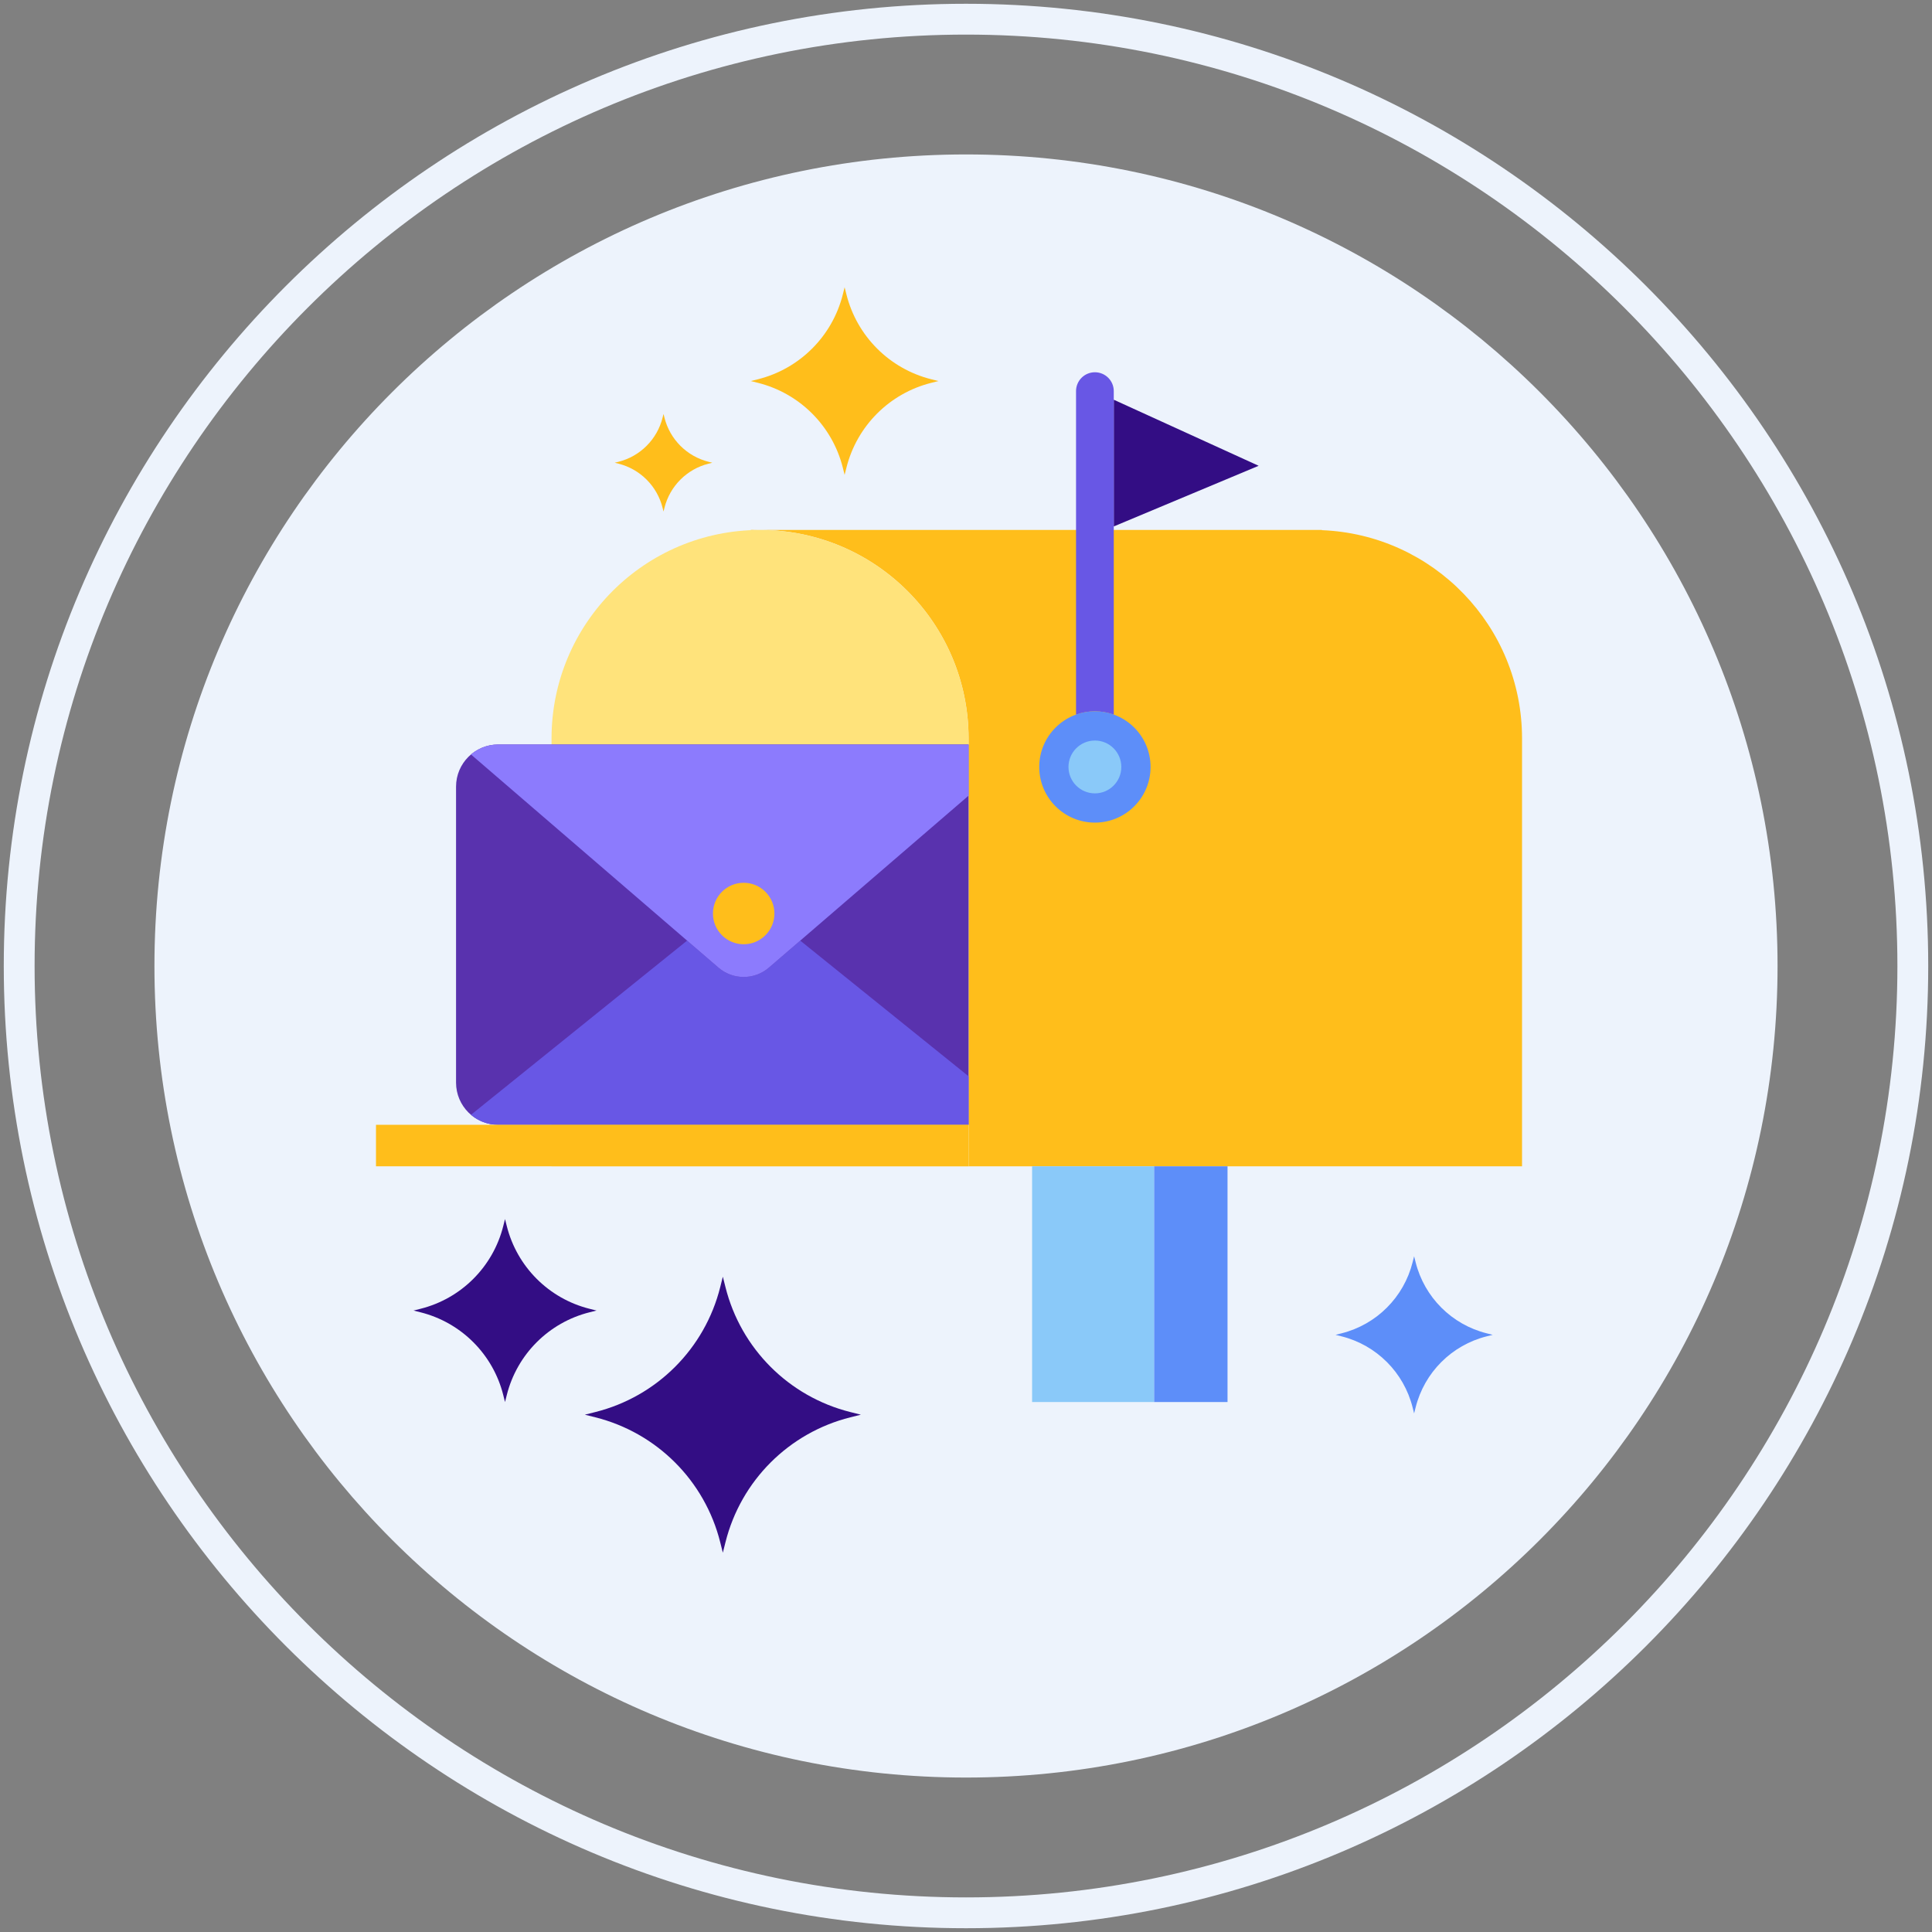 <?xml version="1.0" encoding="utf-8"?>
<!-- Generator: Adobe Illustrator 22.0.1, SVG Export Plug-In . SVG Version: 6.00 Build 0)  -->
<svg version="1.1" id="Layer_1" xmlns="http://www.w3.org/2000/svg" xmlns:xlink="http://www.w3.org/1999/xlink" x="0px" y="0px"
	 viewBox="0 0 512 512" style="enable-background:new 0 0 512 512;" xml:space="preserve">
<rect x="0" y="0" width="512" height="512" fill="#808080" stroke="none"/>
<style type="text/css">
	.st0{fill:#35216D;}
	.st1{fill:#EDF3FC;}
	.st2{fill:#330D84;}
	.st3{fill:#FFBE1B;}
	.st4{fill:#0061F3;}
	.st5{fill:#8C7BFD;}
	.st6{fill:#FFFFFF;}
	.st7{fill:#5932AE;}
	.st8{fill:#1C46C4;}
	.st9{fill:#6857E5;}
	.st10{fill:#5D8EF9;}
	.st11{fill:#8AC9F9;}
	.st12{fill:#FFE37B;}
	.st13{fill:#FFD000;}
	.st14{fill:#2EF39E;}
	.st15{fill:#330D84;stroke:#330D84;stroke-width:0.631;stroke-linecap:round;stroke-linejoin:round;stroke-miterlimit:10;}
	.st16{fill:#FFFFFF;stroke:#FFFFFF;stroke-width:0.737;stroke-linecap:round;stroke-linejoin:round;stroke-miterlimit:10;}
	.st17{fill:none;}
	.st18{fill:#FDB813;}
</style>
<g>
	<g>
		<g>
			<path class="st1" d="M255.999,40.928c-118.778,0-215.071,96.294-215.071,215.074c0,118.776,96.292,215.068,215.071,215.068
				S471.07,374.778,471.07,256.002C471.07,137.222,374.777,40.928,255.999,40.928z"/>
		</g>
	</g>
	<g>
		<g>
			<path class="st1" d="M255.999,1C115.391,1,1,115.392,1,256.002C1,396.609,115.391,511,255.999,511S511,396.609,511,256.002
				C511,115.392,396.607,1,255.999,1z M255.999,502.832c-136.103,0-246.83-110.728-246.83-246.83
				c0-136.104,110.727-246.833,246.83-246.833c136.102,0,246.832,110.729,246.832,246.833
				C502.831,392.104,392.101,502.832,255.999,502.832z"/>
		</g>
	</g>
	<g>
		<g>
			<path class="st3" d="M201.421,140.445h-2.447v0.062C199.787,140.472,200.601,140.445,201.421,140.445z"/>
			<path class="st3" d="M350.308,140.501v-0.056h-2.21h0H201.426c30.519,0.001,55.258,24.742,55.258,55.261v113.375h146.674V195.706
				C403.359,165.927,379.802,141.663,350.308,140.501z"/>
		</g>
		<path class="st12" d="M256.685,309.081H146.163V195.706c0-30.52,24.741-55.261,55.261-55.261h0
			c30.52,0,55.261,24.741,55.261,55.261V309.081z"/>
	</g>
	<path class="st7" d="M256.685,197.299H132.03c-6.171,0-11.173,5.004-11.173,11.171v78.436c0,6.173,5.001,11.175,11.173,11.175
		h124.655V197.299z"/>
	<path class="st9" d="M203.77,256.422c-3.844,3.311-9.532,3.311-13.376,0l-8.303-7.15l-57.278,46.162
		c1.947,1.65,4.465,2.646,7.216,2.646h124.655v-12.854l-44.612-35.954L203.77,256.422z"/>
	<path class="st5" d="M256.685,197.299H132.029c-2.751,0-5.27,0.997-7.216,2.647l65.581,56.477c3.844,3.311,9.532,3.311,13.376,0
		l52.915-45.569V197.299z"/>
	<g>
		<path class="st3" d="M205.227,242.091c0,4.498-3.646,8.145-8.145,8.145c-4.498,0-8.145-3.646-8.145-8.145
			c0-4.498,3.646-8.145,8.145-8.145C201.58,233.947,205.227,237.593,205.227,242.091z"/>
	</g>
	<rect x="273.518" y="309.081" class="st11" width="32.345" height="62.474"/>
	
		<rect x="305.862" y="309.081" transform="matrix(-1 -1.224647e-16 1.224647e-16 -1 631.17 680.635)" class="st10" width="19.446" height="62.474"/>
	<rect x="99.641" y="298.081" class="st3" width="157.043" height="11"/>
	<path class="st2" d="M225.354,374.209l2.784,0.698l-2.784,0.695c-16.295,4.086-29.01,16.803-33.094,33.099l-0.699,2.778
		l-0.698-2.778c-4.081-16.295-16.802-29.013-33.1-33.099l-2.773-0.695l2.773-0.698c16.298-4.083,29.02-16.803,33.1-33.095
		l0.698-2.776l0.699,2.776C196.344,357.406,209.059,370.126,225.354,374.209L225.354,374.209z"/>
	<path class="st2" d="M156.24,346.845l1.846,0.463l-1.846,0.461c-10.804,2.709-19.234,11.141-21.941,21.944l-0.464,1.842
		l-0.463-1.842c-2.705-10.804-11.14-19.235-21.945-21.944l-1.838-0.461l1.838-0.463c10.806-2.707,19.24-11.141,21.945-21.942
		l0.463-1.84l0.464,1.84C137.006,335.704,145.436,344.138,156.24,346.845L156.24,346.845z"/>
	<path class="st10" d="M393.998,353.347l1.585,0.397l-1.585,0.396c-9.279,2.327-16.519,9.568-18.845,18.848l-0.398,1.582
		l-0.397-1.582c-2.324-9.279-9.568-16.521-18.848-18.848l-1.579-0.396l1.579-0.397c9.281-2.325,16.525-9.568,18.848-18.845
		l0.397-1.581l0.398,1.581C377.478,343.779,384.719,351.022,393.998,353.347L393.998,353.347z"/>
	<path class="st3" d="M246.804,100.509l1.892,0.474l-1.892,0.473c-11.077,2.777-19.72,11.422-22.495,22.499l-0.475,1.889
		l-0.474-1.889c-2.774-11.077-11.421-19.721-22.499-22.499l-1.885-0.473l1.885-0.474c11.078-2.776,19.726-11.422,22.499-22.496
		l0.474-1.887l0.475,1.887C227.084,89.087,235.727,97.734,246.804,100.509L246.804,100.509z"/>
	<path class="st3" d="M187.787,122.381l0.984,0.247l-0.984,0.246c-5.761,1.445-10.256,5.941-11.7,11.702l-0.247,0.982l-0.247-0.982
		c-1.443-5.761-5.94-10.257-11.702-11.702l-0.98-0.246l0.98-0.247c5.762-1.444,10.259-5.941,11.702-11.7l0.247-0.981l0.247,0.981
		C177.531,116.44,182.026,120.937,187.787,122.381L187.787,122.381z"/>
	<polygon class="st2" points="295.16,105.932 295.16,139.511 333.553,123.439 	"/>
	<path class="st9" d="M290.16,188.5c1.758,0,3.437,0.323,5,0.888v-85.736c0-2.761-2.238-5-5-5s-5,2.239-5,5v85.736
		C286.724,188.823,288.402,188.5,290.16,188.5z"/>
	<circle class="st10" cx="290.16" cy="203.25" r="14.75"/>
	<circle class="st11" cx="290.16" cy="203.25" r="7"/>
</g>
</svg>

